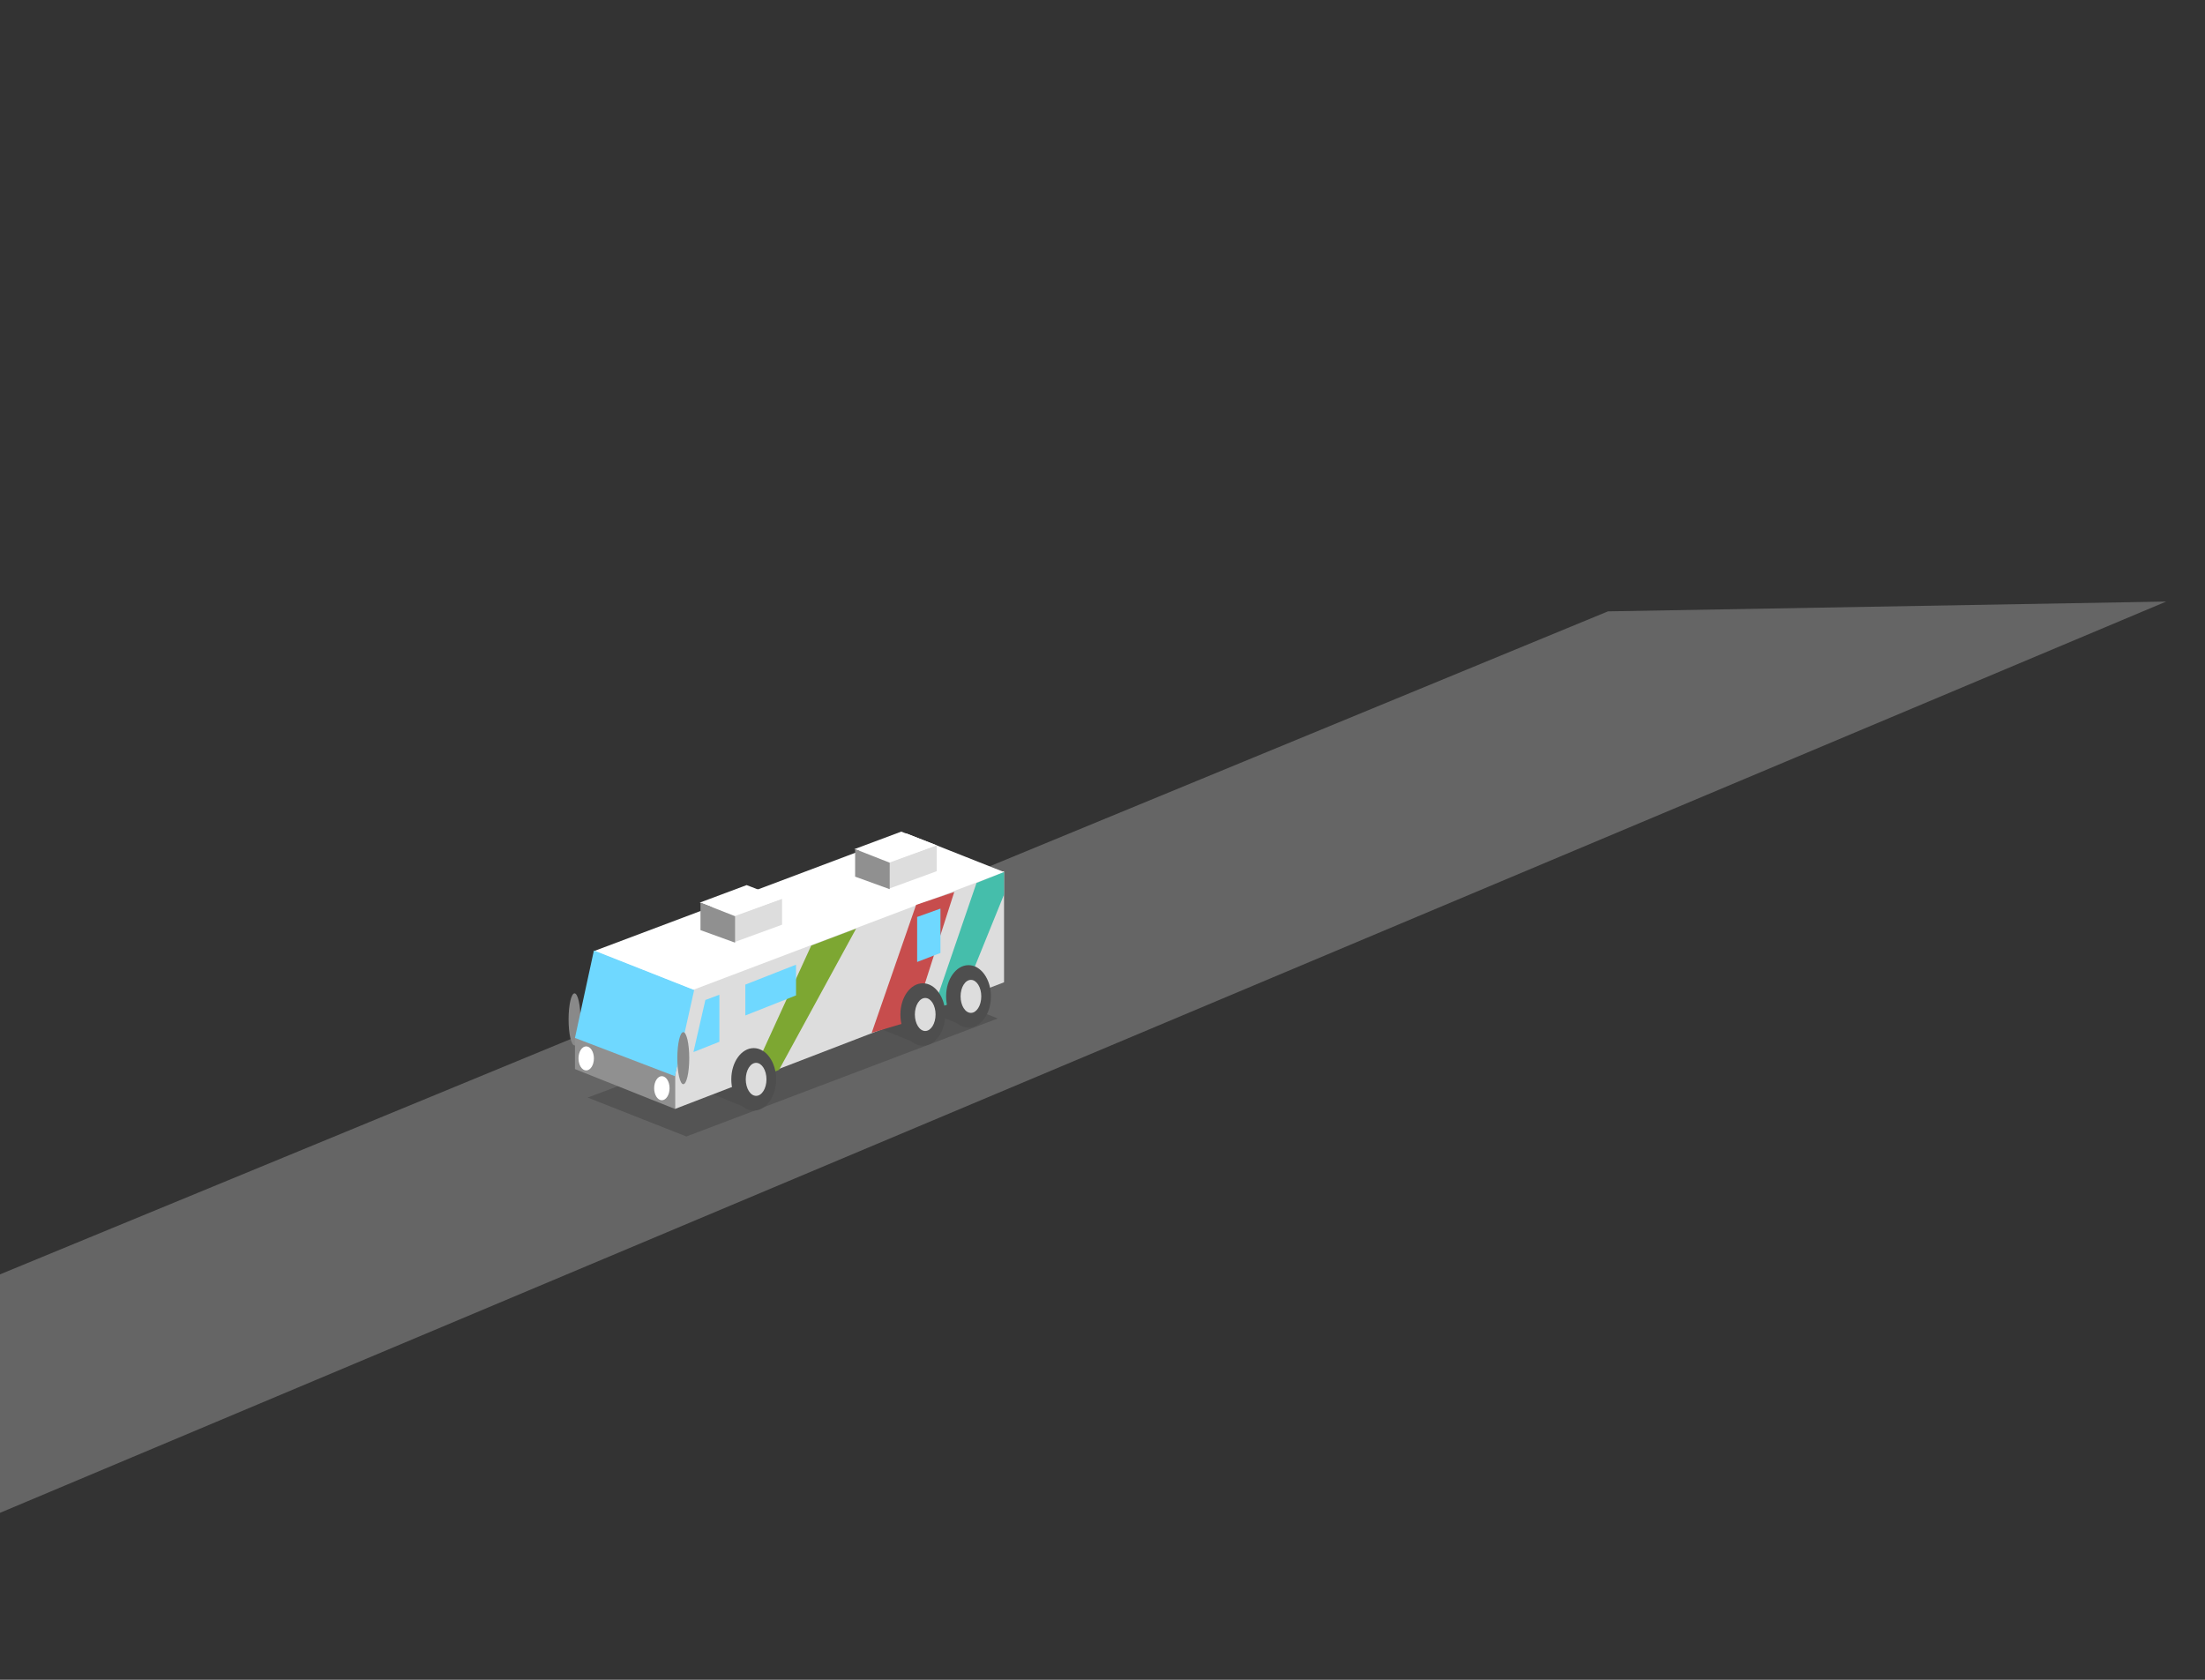 <svg alt="Animation of RV driving down a street" xmlns="http://www.w3.org/2000/svg" xmlns:xlink="http://www.w3.org/1999/xlink" version="1.1" preserveAspectRatio="xMidYMid meet" viewBox="0 0 840 640" height="100%"><rect x="0" y="0" width="840" height="640" fill="#333333" stroke="none"/><defs><path d="M-329.78 244.61L-294.18 244.61L-294.18 272.55L-329.78 272.55L-329.78 244.61Z" id="dJiWOcLjJ"></path><path d="M-25.19 320.91L-25.19 468.58L-147.73 518.78L-147.73 371.88L-25.19 320.91Z" id="a15MnnXtfo"></path><path d="M-147.73 372.09L-221.12 340.43L-221.12 488.76L-147.73 519.28L-147.73 372.09Z" id="c2X1Kk7p6"></path><path d="M-139.29 414.08L-119.29 405.48L-119.29 377.28L-139.29 385.68L-139.29 414.08Z" id="d4EFWbojD"></path><path d="M-137.95 411.95L-137.95 407.97L-125.2 402.35L-120.7 404.45L-137.95 411.95Z" id="b1OJ23pp4"></path><path d="M-120.45 380.23L-125.23 382.08L-125.23 402.45L-120.7 404.45L-120.45 380.23Z" id="c7kS0r0f9"></path><path d="M-137.95 407.97L-125.22 402.48L-125.22 382.08L-137.95 387.19L-137.95 407.97Z" id="cc2ICz6d"></path><path d="M-108.62 401.41L-88.62 392.81L-88.62 364.61L-108.62 373.01L-108.62 401.41Z" id="a1L8JjKOam"></path><path d="M-107.28 399.28L-107.28 395.3L-94.53 389.69L-90.03 391.78L-107.28 399.28Z" id="gzdrRwv14"></path><path d="M-89.78 367.56L-94.56 369.41L-94.56 389.78L-90.03 391.78L-89.78 367.56Z" id="c2PrDmnO2"></path><path d="M-107.28 395.3L-94.56 389.81L-94.56 369.41L-107.28 374.52L-107.28 395.3Z" id="c25lrOJu"></path><path d="M-79.29 389.08L-59.29 380.48L-59.29 352.28L-79.29 360.68L-79.29 389.08Z" id="bkCq0MRj1"></path><path d="M-77.95 386.95L-77.95 382.97L-65.2 377.35L-60.7 379.45L-77.95 386.95Z" id="aEA2INWJ2"></path><path d="M-60.45 355.23L-65.23 357.08L-65.23 377.45L-60.7 379.45L-60.45 355.23Z" id="an8dr7VAh"></path><path d="M-77.95 382.97L-65.22 377.48L-65.22 357.08L-77.95 362.19L-77.95 382.97Z" id="b1zHi9E8XT"></path><path d="M-51.29 377.28L-31.29 368.68L-31.29 340.48L-51.29 348.88L-51.29 377.28Z" id="i5YG8pJJR"></path><path d="M-49.95 375.15L-49.95 371.17L-37.2 365.55L-32.7 367.65L-49.95 375.15Z" id="e4Goro2R6d"></path><path d="M-32.45 343.43L-37.23 345.28L-37.23 365.65L-32.7 367.65L-32.45 343.43Z" id="a1RcXH9k3"></path><path d="M-49.95 371.17L-37.22 365.68L-37.22 345.28L-49.95 350.39L-49.95 371.17Z" id="bnNhQi1yO"></path><path d="M-139.29 454.41L-119.29 445.81L-119.29 417.61L-139.29 426.01L-139.29 454.41Z" id="a8AVS5kUbP"></path><path d="M-137.95 452.28L-137.95 448.3L-125.2 442.69L-120.7 444.78L-137.95 452.28Z" id="c1wbtTv3wd"></path><path d="M-120.45 420.56L-125.23 422.41L-125.23 442.78L-120.7 444.78L-120.45 420.56Z" id="aCA997fd4"></path><path d="M-137.95 448.3L-125.22 442.81L-125.22 422.41L-137.95 427.52L-137.95 448.3Z" id="fUkTPaXYc"></path><path d="M-108.62 441.74L-88.62 433.14L-88.62 404.94L-108.62 413.34L-108.62 441.74Z" id="c2ztY5bf0u"></path><path d="M-107.28 439.62L-107.28 435.64L-94.53 430.02L-90.03 432.12L-107.28 439.62Z" id="a99VS1hge"></path><path d="M-89.78 407.9L-94.56 409.75L-94.56 430.12L-90.03 432.12L-89.78 407.9Z" id="j4nOecidGJ"></path><path d="M-107.28 435.64L-94.56 430.15L-94.56 409.75L-107.28 414.85L-107.28 435.64Z" id="a3CGqXq6c"></path><path d="M-79.29 429.41L-59.29 420.81L-59.29 392.61L-79.29 401.01L-79.29 429.41Z" id="f1a9wuDcLg"></path><path d="M-77.95 427.28L-77.95 423.3L-65.2 417.69L-60.7 419.78L-77.95 427.28Z" id="dvAJ6ZKGG"></path><path d="M-60.45 395.56L-65.23 397.41L-65.23 417.78L-60.7 419.78L-60.45 395.56Z" id="e1a8iOj3qU"></path><path d="M-77.95 423.3L-65.22 417.81L-65.22 397.41L-77.95 402.52L-77.95 423.3Z" id="azoux7he"></path><path d="M-51.29 417.61L-31.29 409.01L-31.29 380.81L-51.29 389.21L-51.29 417.61Z" id="a1RTBmJCBc"></path><path d="M-49.95 415.48L-49.95 411.5L-37.2 405.89L-32.7 407.98L-49.95 415.48Z" id="e52FeUzyd"></path><path d="M-32.45 383.76L-37.23 385.61L-37.23 405.98L-32.7 407.98L-32.45 383.76Z" id="b3T2EHoVA6"></path><path d="M-49.95 411.5L-37.22 406.01L-37.22 385.61L-49.95 390.72L-49.95 411.5Z" id="aG8NvsMrA"></path><path d="M-137.62 495.36L-117.62 486.76L-117.62 458.56L-137.62 466.96L-137.62 495.36Z" id="gpOvygo6V"></path><path d="M-136.28 493.23L-136.28 489.25L-123.53 483.64L-119.03 485.73L-136.28 493.23Z" id="a98S1Ga88R"></path><path d="M-118.78 461.51L-123.56 463.36L-123.56 483.73L-119.03 485.73L-118.78 461.51Z" id="aercMDccc"></path><path d="M-136.28 489.25L-123.56 483.76L-123.56 463.36L-136.28 468.47L-136.28 489.25Z" id="a8IUHhLlQi"></path><path d="M-106.96 482.69L-86.96 474.09L-86.96 445.89L-106.96 454.29L-106.96 482.69Z" id="b1MCGgzKXE"></path><path d="M-105.61 480.57L-105.61 476.59L-92.86 470.97L-88.36 473.07L-105.61 480.57Z" id="eVCP9VxCA"></path><path d="M-88.11 448.85L-92.9 450.7L-92.9 471.07L-88.36 473.07L-88.11 448.85Z" id="g1ldPwFG0r"></path><path d="M-105.61 476.59L-92.89 471.1L-92.89 450.7L-105.61 455.8L-105.61 476.59Z" id="b3ySMQ6Xc"></path><path d="M-77.62 470.36L-57.62 461.76L-57.62 433.56L-77.62 441.96L-77.62 470.36Z" id="c3Kij6MkMJ"></path><path d="M-76.28 468.23L-76.28 464.25L-63.53 458.64L-59.03 460.73L-76.28 468.23Z" id="h3Ja4tJSx4"></path><path d="M-58.78 436.51L-63.56 438.36L-63.56 458.73L-59.03 460.73L-58.78 436.51Z" id="e2clk1Kll"></path><path d="M-76.28 464.25L-63.56 458.76L-63.56 438.36L-76.28 443.47L-76.28 464.25Z" id="k78Fy3rLC"></path><path d="M-49.62 458.56L-29.62 449.96L-29.62 421.76L-49.62 430.16L-49.62 458.56Z" id="b1azoQ3ksU"></path><path d="M-48.28 456.43L-48.28 452.45L-35.53 446.84L-31.03 448.93L-48.28 456.43Z" id="d3vDUB7kXC"></path><path d="M-30.78 424.71L-35.56 426.56L-35.56 446.93L-31.03 448.93L-30.78 424.71Z" id="k2utjrnML"></path><path d="M-48.28 452.45L-35.56 446.96L-35.56 426.56L-48.28 431.67L-48.28 452.45Z" id="dgNoAILUX"></path><path d="M-149.65 383.81L-7.45 321.69L-96.31 282.48L-163.35 313.12L-149.65 383.81Z" id="axFIlj1ut"></path><path d="M-149.59 383.21L-162.28 312.26L-235.45 345.05L-149.59 383.21Z" id="c99XZXeOTy"></path><path d="M-191.94 524.14L-174.99 518.4L-175.16 497.93L-191.63 503.78L-191.94 524.14Z" id="afd4GhRCB"></path><path d="M-191.94 504.9L-177.71 500.14L-185.86 492.55L-200.96 497.63L-191.94 504.9Z" id="dEg1QyhzM"></path><path d="M-192.1 505.12C-193.48 507.48 -197.53 508.27 -201.13 506.88C-204.73 505.49 -206.54 502.44 -205.16 500.08C-203.78 497.72 -199.73 496.93 -196.12 498.32C-192.52 499.7 -190.72 502.75 -192.1 505.12Z" id="bOyOBTFKi"></path><path d="M-175.63 499.65C-177.01 502.01 -181.06 502.81 -184.66 501.42C-188.26 500.03 -190.07 496.98 -188.69 494.62C-187.31 492.25 -183.26 491.46 -179.65 492.85C-176.05 494.24 -174.24 497.29 -175.63 499.65Z" id="d29N0jCgOH"></path><path d="M-191.63 524.14L-205.31 519.64L-205.62 501.55L-191.63 503.76L-191.63 524.14Z" id="aNWPsAlbQ"></path><path d="M-195.3 511.19L-195.5 517.11L-203.38 514.66L-203.38 508.58L-195.3 511.19Z" id="a2tAzSoVs"></path><path d="M-201.6 514.19L-196.67 515.61L-201.02 512.18L-196.38 512.35L-201.87 510.45L-201.6 514.19Z" id="b3Mk5gupn"></path><path d="M-196.96 514.77L-198.61 513.4L-198.46 512.71L-196.7 512.97L-196.96 514.77Z" id="a1A6nJumzM"></path><path d="M-203.38 519.94L-203.38 525.94L-205.24 525.3L-205.24 519.22L-203.38 519.94Z" id="b1I2ahrWiH"></path><path d="M-191.43 523.61L-191.43 529.61L-193.3 528.96L-193.3 522.88L-191.43 523.61Z" id="f1LKppilmp"></path><path d="M-191.63 523.61L-191.63 529.61L-189.77 528.96L-189.77 522.88L-191.63 523.61Z" id="d2rJFGuSnK"></path><path d="M-176.86 518.86L-176.86 524.86L-174.99 524.21L-174.99 518.13L-176.86 518.86Z" id="a3NOuEXkl"></path><path d="M-195.78 501.97L-195.78 501.97L-195.78 502.32L-195.78 502.32L-195.78 501.97Z" id="e4YSs9G4Jm"></path><path d="M-179.99 494.04C-179.11 494.28 -178.4 494.72 -177.86 495.35C-177.32 495.98 -176.93 496.76 -176.7 497.68L-189.78 502.48C-189.91 501.61 -190.23 500.86 -190.73 500.21C-191.22 499.56 -191.9 499.03 -192.76 498.61L-179.99 494.04Z" id="apNlOLqbX"></path><path d="M-454.7 646.51L-210.17 544.95L-210.17 380.8L-454.7 482.54L-454.7 646.51Z" id="d26UOUSWKU"></path><path d="M-450.57 571.78L-334.96 523.4L-334.96 577.29L-450.57 625.25L-450.57 571.78Z" id="d4AIp0sWw8"></path><path d="M-451.15 612.96L-334.52 564.37L-334.76 559.23L-451.01 607.72L-451.15 612.96Z" id="c1hqNKy3MZ"></path><path d="M-330.44 521.04L-214.83 472.66L-214.83 526.56L-330.44 574.51L-330.44 521.04Z" id="aPX88tLmS"></path><path d="M-331.03 562.22L-214.39 513.64L-214.64 508.49L-330.88 556.98L-331.03 562.22Z" id="a1jip8Kqsj"></path><path d="M-450.57 500.59L-334.96 452.21L-334.96 506.11L-450.57 554.06L-450.57 500.59Z" id="cy0lN6maJ"></path><path d="M-451.15 541.77L-334.52 493.19L-334.76 488.04L-451.01 536.53L-451.15 541.77Z" id="bbsLyK3uu0"></path><path d="M-330.82 451.4L-215.21 403.03L-215.21 456.92L-330.82 504.87L-330.82 451.4Z" id="fQSC3NdTA"></path><path d="M-331.4 492.59L-214.77 444L-215.01 438.86L-331.26 487.34L-331.4 492.59Z" id="e4itnUeZEe"></path><path d="M-454.7 645.16L-580.53 592.35L-580.53 428.1L-454.7 482.07L-454.7 645.16Z" id="a11tpj74Pk"></path><path d="M-458.33 571.78L-573.94 523.4L-573.94 577.29L-458.33 625.25L-458.33 571.78Z" id="cECp1enkv"></path><path d="M-457.74 612.96L-574.38 564.37L-574.14 559.23L-457.89 607.72L-457.74 612.96Z" id="a5qrKXL9x"></path><path d="M-459.88 500.59L-575.5 452.21L-575.5 506.11L-459.88 554.06L-459.88 500.59Z" id="c1Ni2XrDSh"></path><path d="M-459.3 541.38L-575.93 492.8L-575.69 487.65L-459.45 536.14L-459.3 541.38Z" id="cjnP0DUlk"></path><path d="M-336.89 328.5L-208.81 381.77L-453.35 483.82L-579.17 429.07L-336.89 328.5Z" id="a6WJcEMvod"></path><path d="M-558.44 432.37L-338.92 341.89L-338.92 333.35L-566.97 428.1L-558.44 432.37Z" id="a1WMOW8x7"></path><path d="M-338.92 342.28L-237.2 386.31L-225.19 381.58L-338.92 333.35L-338.92 342.28Z" id="b7jJru1j1"></path><path d="M-459.35 455.16L-459.35 429.22L-499.98 413.6L-499.98 438.44L-459.35 455.16Z" id="c3hrYQ3sm"></path><path d="" id="b1fR8TPhWl"></path><path d="M-459.35 429.82L-429.93 417.33L-469.83 400.55L-499.98 413.6L-459.35 429.82Z" id="a3o0cPeoYu"></path><path d="M-430.58 443.66L-430.58 417.29L-459.99 430.31L-459.99 455.64L-430.58 443.66Z" id="crrZWAu5h"></path><path d="M-284.69 401.43L-284.69 388.84L-302.45 381.26L-302.45 393.32L-284.69 401.43Z" id="bdi4a3XCc"></path><path d="" id="d8naergNlr"></path><path d="M-284.69 389.13L-271.83 383.07L-289.27 374.92L-302.45 381.26L-284.69 389.13Z" id="fZtzdIvW"></path><path d="M-272.11 395.85L-272.11 383.05L-284.97 389.37L-284.97 401.67L-272.11 395.85Z" id="b12LBnlQdy"></path><path d="M-306.39 408.42L-306.39 395.83L-324.15 388.25L-324.15 400.31L-306.39 408.42Z" id="ai3o9LNsc"></path><path d="" id="aVYnajGHe"></path><path d="M-306.39 396.12L-293.53 390.06L-310.97 381.91L-324.15 388.25L-306.39 396.12Z" id="bzfkyKb0Z"></path><path d="M-293.81 402.84L-293.81 390.04L-306.67 396.36L-306.67 408.66L-293.81 402.84Z" id="b53zTRuhiM"></path><path d="M825.23 229.19L-20.04 584.82L-14.69 491.59L612.56 232.93L825.23 229.19Z" id="b3GBBw76D9"></path><path d="M261.48 433L380.12 388.04L343 373.34L223.88 418.17L261.48 433Z" id="jBTBa8Ms6"></path><path d="M276.18 414.83L279.62 414.83L279.62 418.12L276.18 418.12L276.18 414.83Z" id="adBocNyVg"></path><path d="M363.71 378.99L353.54 385.34L365.07 390.02L363.71 378.99Z" id="a3SVWIlxyN"></path><path d="M346.3 385.9L336.13 392.24L347.66 396.92L346.3 385.9Z" id="aasi2uRgdB"></path><path d="M281.88 410.61L271.71 416.95L283.24 421.63L281.88 410.61Z" id="bpxSeM36K"></path><path d="M382.49 331.88L382.49 374.25L257.12 422.51L257.12 409.65L263.85 376.84L382.49 331.88Z" id="a7fHWdapd"></path><path d="M216.6 388.39C216.6 393.86 217.62 398.31 218.87 398.31C220.12 398.31 221.14 393.86 221.14 388.39C221.14 382.91 220.12 378.47 218.87 378.47C217.62 378.47 216.6 382.91 216.6 388.39Z" id="a5WOJCL2Jw"></path><path d="" id="b26FI8nInI"></path><path d="M263.85 377.21L382.49 332.25L345.37 317.55L226.25 362.38L263.85 377.21Z" id="ce583YakA"></path><path d="M257.12 409.65L219.03 395.08L219.03 407.32L257.12 422.51L257.12 409.65Z" id="ckZopQWFa"></path><path d="M257.12 410.02L219.03 395.45L226.25 362.13L264.44 377.21L257.12 410.02Z" id="e3mY0KrSL1"></path><path d="M382.49 332.25L372 336.41L355.52 384.5L366.2 381L382.49 340.82L382.49 332.25Z" id="aup1S0LLI"></path><path d="M347.83 388.81L363.53 339.84L348.99 344.76L332.08 393.49L347.83 388.81Z" id="c1E37M2g6Q"></path><path d="M309.04 360.26L285.31 412.1L296.76 407.64L326.14 353.8L309.04 360.26Z" id="b1a07zX8P"></path><path d="M338.64 338.58L338.64 328.72L356.84 322.04L356.84 331.93L338.64 338.58Z" id="d17j0bpVku"></path><path d="" id="if9iLVjv6"></path><path d="M338.64 328.5L325.47 323.53L343.33 316.85L356.84 322.04L338.64 328.5Z" id="b1Hkwtf0ql"></path><path d="M325.76 334L325.76 323.51L338.93 328.69L338.93 338.78L325.76 334Z" id="eaTwh7dxJ"></path><path d="M279.73 358.96L279.73 349.1L297.93 342.42L297.93 352.31L279.73 358.96Z" id="a1GRtFHIe7"></path><path d="" id="b1fcE8gCMv"></path><path d="M279.73 348.87L266.56 343.9L284.43 337.22L297.93 342.42L279.73 348.87Z" id="a459LLJHQb"></path><path d="M266.85 354.38L266.85 343.89L280.02 349.07L280.02 359.15L266.85 354.38Z" id="bInJAb3di"></path><path d="M274.05 378.99L274.05 396.92L264.17 400.84L268.71 381L274.05 378.99Z" id="avAvfJsRp"></path><path d="M303.25 367.54L303.25 379.25L283.94 386.89L283.94 375.13L303.25 367.54Z" id="cxrmlDOJ"></path><path d="" id="b9j9Vg7Q8"></path><path d="M349.39 349.36L349.39 366.51L358.27 363.08L358.27 346.18L349.39 349.36Z" id="c8VSS9aFu"></path><path d="M249.2 414.61C249.2 417.14 250.51 419.19 252.13 419.19C253.75 419.19 255.07 417.14 255.07 414.61C255.07 412.08 253.75 410.02 252.13 410.02C250.51 410.02 249.2 412.08 249.2 414.61Z" id="aVuc66r3N"></path><path d="M220.38 403.25C220.38 405.78 221.69 407.83 223.31 407.83C224.93 407.83 226.25 405.78 226.25 403.25C226.25 400.72 224.93 398.67 223.31 398.67C221.69 398.67 220.38 400.72 220.38 403.25Z" id="d21jLO5wwf"></path><path d="" id="b41wI9OA4"></path><path d="M258.03 403.16C258.03 408.64 259.05 413.08 260.3 413.08C261.55 413.08 262.57 408.64 262.57 403.16C262.57 397.69 261.55 393.24 260.3 393.24C259.05 393.24 258.03 397.69 258.03 403.16Z" id="f2StXwiK33"></path><path d="M285.33 408.87L290.16 408.87L290.16 414.8L285.33 414.8L285.33 408.87Z" id="a6ZHlrNK4"></path><path d="M360.42 379.62C360.42 386.18 364.25 391.51 368.96 391.51C373.67 391.51 377.5 386.18 377.5 379.62C377.5 373.05 373.67 367.72 368.96 367.72C364.25 367.72 360.42 373.05 360.42 379.62Z" id="dDETQFrT7"></path><path d="M365.94 379.62C365.94 383.09 367.7 385.91 369.88 385.91C372.05 385.91 373.82 383.09 373.82 379.62C373.82 376.14 372.05 373.33 369.88 373.33C367.7 373.33 365.94 376.14 365.94 379.62Z" id="b5bllsG8fA"></path><path d="M343.01 386.52C343.01 393.09 346.84 398.42 351.55 398.42C356.26 398.42 360.09 393.09 360.09 386.52C360.09 379.96 356.26 374.63 351.55 374.63C346.84 374.63 343.01 379.96 343.01 386.52Z" id="d18N5BD5EN"></path><path d="M348.52 386.52C348.52 389.99 350.29 392.81 352.47 392.81C354.64 392.81 356.41 389.99 356.41 386.52C356.41 383.05 354.64 380.23 352.47 380.23C350.29 380.23 348.52 383.05 348.52 386.52Z" id="esEuDIUlE"></path><path d="M278.59 411.23C278.59 417.8 282.42 423.13 287.13 423.13C291.84 423.13 295.67 417.8 295.67 411.23C295.67 404.66 291.84 399.33 287.13 399.33C282.42 399.33 278.59 404.66 278.59 411.23Z" id="a30lQ7Er97"></path><path d="M284.1 411.23C284.1 414.7 285.87 417.52 288.05 417.52C290.22 417.52 291.99 414.7 291.99 411.23C291.99 407.76 290.22 404.94 288.05 404.94C285.87 404.94 284.1 407.76 284.1 411.23Z" id="cgS2Pjp16"></path><path d="M-73.51 496.92L-66.7 496.92L-66.7 507.97L-73.51 507.97L-73.51 496.92Z" id="a6gUaojhe"></path><path d="M-71.12 498.7L-30.04 519.37L-30.04 523.57L-71.12 502.83L-71.12 498.7Z" id="gabNVQn5E"></path><path d="M-30.04 519.37L-30.04 519.37L-30.04 519.59L-30.04 519.59L-30.04 519.37Z" id="a8Rv1Iv1X"></path><path d="M-33.12 519.48L-30.04 519.48L-30.04 660.33L-33.12 660.33L-33.12 519.48Z" id="dAs6H1Iz0"></path><path d="M-83.1 498.53L-70.81 492.34L-57.47 498.53L-57.47 504.51L-69.06 511.13L-83.1 504.51L-83.1 498.53Z" id="a1uVWKpRAX"></path><path d="M-68.51 501.92L-61.7 501.92L-61.7 512.97L-68.51 512.97L-68.51 501.92Z" id="lgsqaonoW"></path><path d="M-66.12 503.7L-25.04 524.37L-25.04 528.57L-66.12 507.83L-66.12 503.7Z" id="d4FaYqKmMI"></path><path d="M-25.04 524.37L-25.04 524.37L-25.04 524.59L-25.04 524.59L-25.04 524.37Z" id="bhg5VrFYH"></path><path d="M-28.12 524.48L-25.04 524.48L-25.04 665.33L-28.12 665.33L-28.12 524.48Z" id="bwpcQLHsT"></path><path d="M-78.1 503.53L-65.81 497.34L-52.47 503.53L-52.47 509.51L-64.06 516.13L-78.1 509.51L-78.1 503.53Z" id="a3hrbxIvFe"></path><path d="M-63.51 506.92L-56.7 506.92L-56.7 517.97L-63.51 517.97L-63.51 506.92Z" id="auyUGmnnM"></path><path d="M-61.12 508.7L-20.04 529.37L-20.04 533.57L-61.12 512.83L-61.12 508.7Z" id="g11g2gR68"></path><path d="M-20.04 529.37L-20.04 529.37L-20.04 529.59L-20.04 529.59L-20.04 529.37Z" id="c5hoT2MKme"></path><path d="M-23.12 529.48L-20.04 529.48L-20.04 670.33L-23.12 670.33L-23.12 529.48Z" id="e4IcEqEmnE"></path><path d="M-73.1 508.53L-60.81 502.34L-47.47 508.53L-47.47 514.51L-59.06 521.13L-73.1 514.51L-73.1 508.53Z" id="aSKikDqKN"></path></defs><g><g class="object sd--2"><g><use xlink:href="#dJiWOcLjJ" opacity="1" fill="#ace812" fill-opacity="1" class="tag"></use></g><g><g><g><use xlink:href="#a15MnnXtfo" opacity="1" fill="#dd8787" fill-opacity="1"></use></g><g><use xlink:href="#c2X1Kk7p6" opacity="1" fill="#905858" fill-opacity="1"></use></g><g><g><use xlink:href="#d4EFWbojD" opacity="1" fill="#ffffff" fill-opacity="1"></use></g><g><use xlink:href="#b1OJ23pp4" opacity="1" fill="#ffa3a3" fill-opacity="1"></use></g><g><use xlink:href="#c7kS0r0f9" opacity="1" fill="#905858" fill-opacity="1"></use></g><g><use xlink:href="#cc2ICz6d" opacity="1" fill="#42a7b4" fill-opacity="1"></use></g></g><g><g><use xlink:href="#a1L8JjKOam" opacity="1" fill="#ffffff" fill-opacity="1"></use></g><g><use xlink:href="#gzdrRwv14" opacity="1" fill="#ffa3a3" fill-opacity="1"></use></g><g><use xlink:href="#c2PrDmnO2" opacity="1" fill="#905858" fill-opacity="1"></use></g><g><use xlink:href="#c25lrOJu" opacity="1" fill="#42a7b4" fill-opacity="1"></use></g></g><g><g><use xlink:href="#bkCq0MRj1" opacity="1" fill="#ffffff" fill-opacity="1"></use></g><g><use xlink:href="#aEA2INWJ2" opacity="1" fill="#ffa3a3" fill-opacity="1"></use></g><g><use xlink:href="#an8dr7VAh" opacity="1" fill="#905858" fill-opacity="1"></use></g><g><use xlink:href="#b1zHi9E8XT" opacity="1" fill="#42a7b4" fill-opacity="1"></use></g></g><g><g><use xlink:href="#i5YG8pJJR" opacity="1" fill="#ffffff" fill-opacity="1"></use></g><g><use xlink:href="#e4Goro2R6d" opacity="1" fill="#ffa3a3" fill-opacity="1"></use></g><g><use xlink:href="#a1RcXH9k3" opacity="1" fill="#905858" fill-opacity="1"></use></g><g><use xlink:href="#bnNhQi1yO" opacity="1" fill="#42a7b4" fill-opacity="1"></use></g></g><g><g><use xlink:href="#a8AVS5kUbP" opacity="1" fill="#ffffff" fill-opacity="1"></use></g><g><use xlink:href="#c1wbtTv3wd" opacity="1" fill="#ffa3a3" fill-opacity="1"></use></g><g><use xlink:href="#aCA997fd4" opacity="1" fill="#905858" fill-opacity="1"></use></g><g><use xlink:href="#fUkTPaXYc" opacity="1" fill="#42a7b4" fill-opacity="1"></use></g></g><g><g><use xlink:href="#c2ztY5bf0u" opacity="1" fill="#ffffff" fill-opacity="1"></use></g><g><use xlink:href="#a99VS1hge" opacity="1" fill="#ffa3a3" fill-opacity="1"></use></g><g><use xlink:href="#j4nOecidGJ" opacity="1" fill="#905858" fill-opacity="1"></use></g><g><use xlink:href="#a3CGqXq6c" opacity="1" fill="#42a7b4" fill-opacity="1"></use></g></g><g><g><use xlink:href="#f1a9wuDcLg" opacity="1" fill="#ffffff" fill-opacity="1"></use></g><g><use xlink:href="#dvAJ6ZKGG" opacity="1" fill="#ffa3a3" fill-opacity="1"></use></g><g><use xlink:href="#e1a8iOj3qU" opacity="1" fill="#905858" fill-opacity="1"></use></g><g><use xlink:href="#azoux7he" opacity="1" fill="#42a7b4" fill-opacity="1"></use></g></g><g><g><use xlink:href="#a1RTBmJCBc" opacity="1" fill="#ffffff" fill-opacity="1"></use></g><g><use xlink:href="#e52FeUzyd" opacity="1" fill="#ffa3a3" fill-opacity="1"></use></g><g><use xlink:href="#b3T2EHoVA6" opacity="1" fill="#905858" fill-opacity="1"></use></g><g><use xlink:href="#aG8NvsMrA" opacity="1" fill="#42a7b4" fill-opacity="1"></use></g></g><g><g><use xlink:href="#gpOvygo6V" opacity="1" fill="#ffffff" fill-opacity="1"></use></g><g><use xlink:href="#a98S1Ga88R" opacity="1" fill="#ffa3a3" fill-opacity="1"></use></g><g><use xlink:href="#aercMDccc" opacity="1" fill="#905858" fill-opacity="1"></use></g><g><use xlink:href="#a8IUHhLlQi" opacity="1" fill="#42a7b4" fill-opacity="1"></use></g></g><g><g><use xlink:href="#b1MCGgzKXE" opacity="1" fill="#ffffff" fill-opacity="1"></use></g><g><use xlink:href="#eVCP9VxCA" opacity="1" fill="#ffa3a3" fill-opacity="1"></use></g><g><use xlink:href="#g1ldPwFG0r" opacity="1" fill="#905858" fill-opacity="1"></use></g><g><use xlink:href="#b3ySMQ6Xc" opacity="1" fill="#42a7b4" fill-opacity="1"></use></g></g><g><g><use xlink:href="#c3Kij6MkMJ" opacity="1" fill="#ffffff" fill-opacity="1"></use></g><g><use xlink:href="#h3Ja4tJSx4" opacity="1" fill="#ffa3a3" fill-opacity="1"></use></g><g><use xlink:href="#e2clk1Kll" opacity="1" fill="#905858" fill-opacity="1"></use></g><g><use xlink:href="#k78Fy3rLC" opacity="1" fill="#42a7b4" fill-opacity="1"></use></g></g><g><g><use xlink:href="#b1azoQ3ksU" opacity="1" fill="#ffffff" fill-opacity="1"></use></g><g><use xlink:href="#d3vDUB7kXC" opacity="1" fill="#ffa3a3" fill-opacity="1"></use></g><g><use xlink:href="#k2utjrnML" opacity="1" fill="#905858" fill-opacity="1"></use></g><g><use xlink:href="#dgNoAILUX" opacity="1" fill="#42a7b4" fill-opacity="1"></use></g></g><g><g><use xlink:href="#axFIlj1ut" opacity="1" fill="#7a7a7a" fill-opacity="1"></use></g><g><use xlink:href="#c99XZXeOTy" opacity="1" fill="#424242" fill-opacity="1"></use></g></g></g><g><g><g><g><g><use xlink:href="#afd4GhRCB" opacity="1" fill="#005fc9" fill-opacity="1"></use></g><g><use xlink:href="#dEg1QyhzM" opacity="1" fill="#005fc9" fill-opacity="1"></use></g><g><use xlink:href="#bOyOBTFKi" opacity="1" fill="#043871" fill-opacity="1"></use></g><g><use xlink:href="#d29N0jCgOH" opacity="1" fill="#005fc9" fill-opacity="1"></use></g><g><use xlink:href="#aNWPsAlbQ" opacity="1" fill="#043871" fill-opacity="1"></use></g><g><g><use xlink:href="#a2tAzSoVs" opacity="1" fill="#ffffff" fill-opacity="1"></use></g><g><use xlink:href="#b3Mk5gupn" opacity="1" fill="#043871" fill-opacity="1"></use></g><g><use xlink:href="#a1A6nJumzM" opacity="1" fill="#043871" fill-opacity="1"></use></g></g><g><use xlink:href="#b1I2ahrWiH" opacity="1" fill="#043871" fill-opacity="1"></use></g><g><use xlink:href="#f1LKppilmp" opacity="1" fill="#043871" fill-opacity="1"></use></g><g><use xlink:href="#d2rJFGuSnK" opacity="1" fill="#005fc9" fill-opacity="1"></use></g><g><use xlink:href="#a3NOuEXkl" opacity="1" fill="#005fc9" fill-opacity="1"></use></g></g><g><use xlink:href="#e4YSs9G4Jm" opacity="1" fill="#ace902" fill-opacity="1"></use></g><g><use xlink:href="#apNlOLqbX" opacity="1" fill="#043871" fill-opacity="1"></use></g></g></g></g><g><g><g><use xlink:href="#d26UOUSWKU" opacity="1" fill="#a8a8a8" fill-opacity="1"></use></g><g><g><use xlink:href="#d4AIp0sWw8" opacity="1" fill="#6fd8ff" fill-opacity="1"></use></g><g><use xlink:href="#c1hqNKy3MZ" opacity="1" fill="#a8a8a8" fill-opacity="1"></use></g></g><g><g><use xlink:href="#aPX88tLmS" opacity="1" fill="#6fd8ff" fill-opacity="1"></use></g><g><use xlink:href="#a1jip8Kqsj" opacity="1" fill="#a8a8a8" fill-opacity="1"></use></g></g><g><g><use xlink:href="#cy0lN6maJ" opacity="1" fill="#6fd8ff" fill-opacity="1"></use></g><g><use xlink:href="#bbsLyK3uu0" opacity="1" fill="#a8a8a8" fill-opacity="1"></use></g></g><g><g><use xlink:href="#fQSC3NdTA" opacity="1" fill="#6fd8ff" fill-opacity="1"></use></g><g><use xlink:href="#e4itnUeZEe" opacity="1" fill="#a8a8a8" fill-opacity="1"></use></g></g><g><use xlink:href="#a11tpj74Pk" opacity="1" fill="#656565" fill-opacity="1"></use></g><g><g><use xlink:href="#cECp1enkv" opacity="1" fill="#6fd8ff" fill-opacity="1"></use></g><g><use xlink:href="#a5qrKXL9x" opacity="1" fill="#656565" fill-opacity="1"></use></g></g><g><g><use xlink:href="#c1Ni2XrDSh" opacity="1" fill="#6fd8ff" fill-opacity="1"></use></g><g><use xlink:href="#cjnP0DUlk" opacity="1" fill="#656565" fill-opacity="1"></use></g></g><g><use xlink:href="#a6WJcEMvod" opacity="1" fill="#d2d2d2" fill-opacity="1"></use></g><g><use xlink:href="#a1WMOW8x7" opacity="1" fill="#a8a8a8" fill-opacity="1"></use></g><g><use xlink:href="#b7jJru1j1" opacity="1" fill="#656565" fill-opacity="1"></use></g><g><g><use xlink:href="#c3hrYQ3sm" opacity="1" fill="#dddddd" fill-opacity="1"></use></g><g><g><use xlink:href="#b1fR8TPhWl" opacity="1" fill-opacity="0" stroke="#4e0f0f" stroke-width="1" stroke-opacity="1"></use></g></g><g><use xlink:href="#a3o0cPeoYu" opacity="1" fill="#ffffff" fill-opacity="1"></use></g><g><use xlink:href="#crrZWAu5h" opacity="1" fill="#909090" fill-opacity="1"></use></g></g><g><g><use xlink:href="#bdi4a3XCc" opacity="1" fill="#dddddd" fill-opacity="1"></use></g><g><g><use xlink:href="#d8naergNlr" opacity="1" fill-opacity="0" stroke="#4e0f0f" stroke-width="1" stroke-opacity="1"></use></g></g><g><use xlink:href="#fZtzdIvW" opacity="1" fill="#ffffff" fill-opacity="1"></use></g><g><use xlink:href="#b12LBnlQdy" opacity="1" fill="#909090" fill-opacity="1"></use></g></g><g><g><use xlink:href="#ai3o9LNsc" opacity="1" fill="#dddddd" fill-opacity="1"></use></g><g><g><use xlink:href="#aVYnajGHe" opacity="1" fill-opacity="0" stroke="#4e0f0f" stroke-width="1" stroke-opacity="1"></use></g></g><g><use xlink:href="#bzfkyKb0Z" opacity="1" fill="#ffffff" fill-opacity="1"></use></g><g><use xlink:href="#b53zTRuhiM" opacity="1" fill="#909090" fill-opacity="1"></use></g></g></g></g></g></g><g><use xlink:href="#b3GBBw76D9" opacity="1" fill="#656565" fill-opacity="1"></use></g><g></g><g><g class="rv"><g><use xlink:href="#jBTBa8Ms6" opacity="0.48" fill="#545454" fill-opacity="1"></use></g><g class="wheel"><g><use xlink:href="#adBocNyVg" opacity="1" fill="#ace902" fill-opacity="1"></use></g><g><g><use xlink:href="#a3SVWIlxyN" opacity="1" fill="#4e4e4e" fill-opacity="1"></use></g><g><use xlink:href="#aasi2uRgdB" opacity="1" fill="#4e4e4e" fill-opacity="1"></use></g><g><use xlink:href="#bpxSeM36K" opacity="1" fill="#4e4e4e" fill-opacity="1"></use></g></g></g><g><use xlink:href="#a7fHWdapd" opacity="1" fill="#dddddd" fill-opacity="1"></use></g><g><use xlink:href="#a5WOJCL2Jw" opacity="1" fill="#898989" fill-opacity="1"></use></g><g><g><use xlink:href="#b26FI8nInI" opacity="1" fill-opacity="0" stroke="#000000" stroke-width="1" stroke-opacity="1"></use></g></g><g><use xlink:href="#ce583YakA" opacity="1" fill="#ffffff" fill-opacity="1"></use></g><g><use xlink:href="#ckZopQWFa" opacity="1" fill="#909090" fill-opacity="1"></use></g><g><use xlink:href="#e3mY0KrSL1" opacity="1" fill="#6fd8ff" fill-opacity="1"></use></g><g><use xlink:href="#aup1S0LLI" opacity="1" fill="#45beab" fill-opacity="1"></use></g><g><use xlink:href="#c1E37M2g6Q" opacity="1" fill="#c74d4d" fill-opacity="1"></use></g><g><use xlink:href="#b1a07zX8P" opacity="1" fill="#7da732" fill-opacity="1"></use></g><g><g><use xlink:href="#d17j0bpVku" opacity="1" fill="#dddddd" fill-opacity="1"></use></g><g><g><use xlink:href="#if9iLVjv6" opacity="1" fill-opacity="0" stroke="#4e0f0f" stroke-width="1" stroke-opacity="1"></use></g></g><g><use xlink:href="#b1Hkwtf0ql" opacity="1" fill="#ffffff" fill-opacity="1"></use></g><g><use xlink:href="#eaTwh7dxJ" opacity="1" fill="#909090" fill-opacity="1"></use></g></g><g><g><use xlink:href="#a1GRtFHIe7" opacity="1" fill="#dddddd" fill-opacity="1"></use></g><g><g><use xlink:href="#b1fcE8gCMv" opacity="1" fill-opacity="0" stroke="#4e0f0f" stroke-width="1" stroke-opacity="1"></use></g></g><g><use xlink:href="#a459LLJHQb" opacity="1" fill="#ffffff" fill-opacity="1"></use></g><g><use xlink:href="#bInJAb3di" opacity="1" fill="#909090" fill-opacity="1"></use></g></g><g><use xlink:href="#avAvfJsRp" opacity="1" fill="#6fd8ff" fill-opacity="1"></use></g><g><use xlink:href="#cxrmlDOJ" opacity="1" fill="#6fd8ff" fill-opacity="1"></use></g><g><g><use xlink:href="#b9j9Vg7Q8" opacity="1" fill-opacity="0" stroke="#000000" stroke-width="1" stroke-opacity="1"></use></g></g><g><use xlink:href="#c8VSS9aFu" opacity="1" fill="#6fd8ff" fill-opacity="1"></use></g><g><use xlink:href="#aVuc66r3N" opacity="1" fill="#ffffff" fill-opacity="1"></use></g><g><use xlink:href="#d21jLO5wwf" opacity="1" fill="#ffffff" fill-opacity="1"></use></g><g><g><use xlink:href="#b41wI9OA4" opacity="1" fill-opacity="0" stroke="#8c8c8c" stroke-width="1" stroke-opacity="1"></use></g></g><g><use xlink:href="#f2StXwiK33" opacity="1" fill="#898989" fill-opacity="1"></use></g></g><g class="wheel"><g><use xlink:href="#a6ZHlrNK4" opacity="1" fill="#ace901" fill-opacity="1"></use></g><g><g><use xlink:href="#dDETQFrT7" opacity="1" fill="#4e4e4e" fill-opacity="1"></use></g><g><use xlink:href="#b5bllsG8fA" opacity="1" fill="#dddddd" fill-opacity="1"></use></g><g><use xlink:href="#d18N5BD5EN" opacity="1" fill="#4e4e4e" fill-opacity="1"></use></g><g><use xlink:href="#esEuDIUlE" opacity="1" fill="#dddddd" fill-opacity="1"></use></g><g><use xlink:href="#a30lQ7Er97" opacity="1" fill="#4e4e4e" fill-opacity="1"></use></g><g><use xlink:href="#cgS2Pjp16" opacity="1" fill="#dddddd" fill-opacity="1"></use></g></g></g></g><g class="object sd--1"><g><use xlink:href="#a6gUaojhe" opacity="1" fill="#ace803" fill-opacity="1" class="tag"></use></g><g><g><use xlink:href="#gabNVQn5E" opacity="1" fill="#545454" fill-opacity="1"></use></g><g><use xlink:href="#a8Rv1Iv1X" opacity="1" fill="#2b4765" fill-opacity="1"></use></g><g><use xlink:href="#dAs6H1Iz0" opacity="1" fill="#545454" fill-opacity="1"></use></g><g><use xlink:href="#a1uVWKpRAX" opacity="1" fill="#545454" fill-opacity="1"></use></g></g></g><g class="object sd--0"><g><use xlink:href="#lgsqaonoW" opacity="1" fill="#ace803" fill-opacity="1" class="tag"></use></g><g><g><use xlink:href="#d4FaYqKmMI" opacity="1" fill="#545454" fill-opacity="1"></use></g><g><use xlink:href="#bhg5VrFYH" opacity="1" fill="#2b4765" fill-opacity="1"></use></g><g><use xlink:href="#bwpcQLHsT" opacity="1" fill="#545454" fill-opacity="1"></use></g><g><use xlink:href="#a3hrbxIvFe" opacity="1" fill="#545454" fill-opacity="1"></use></g></g></g><g class="object sd-1"><g><use xlink:href="#auyUGmnnM" opacity="1" fill="#ace803" fill-opacity="1" class="tag"></use></g><g><g><use xlink:href="#g11g2gR68" opacity="1" fill="#545454" fill-opacity="1"></use></g><g><use xlink:href="#c5hoT2MKme" opacity="1" fill="#2b4765" fill-opacity="1"></use></g><g><use xlink:href="#e4IcEqEmnE" opacity="1" fill="#545454" fill-opacity="1"></use></g><g><use xlink:href="#aSKikDqKN" opacity="1" fill="#545454" fill-opacity="1"></use></g></g></g></g></svg>
